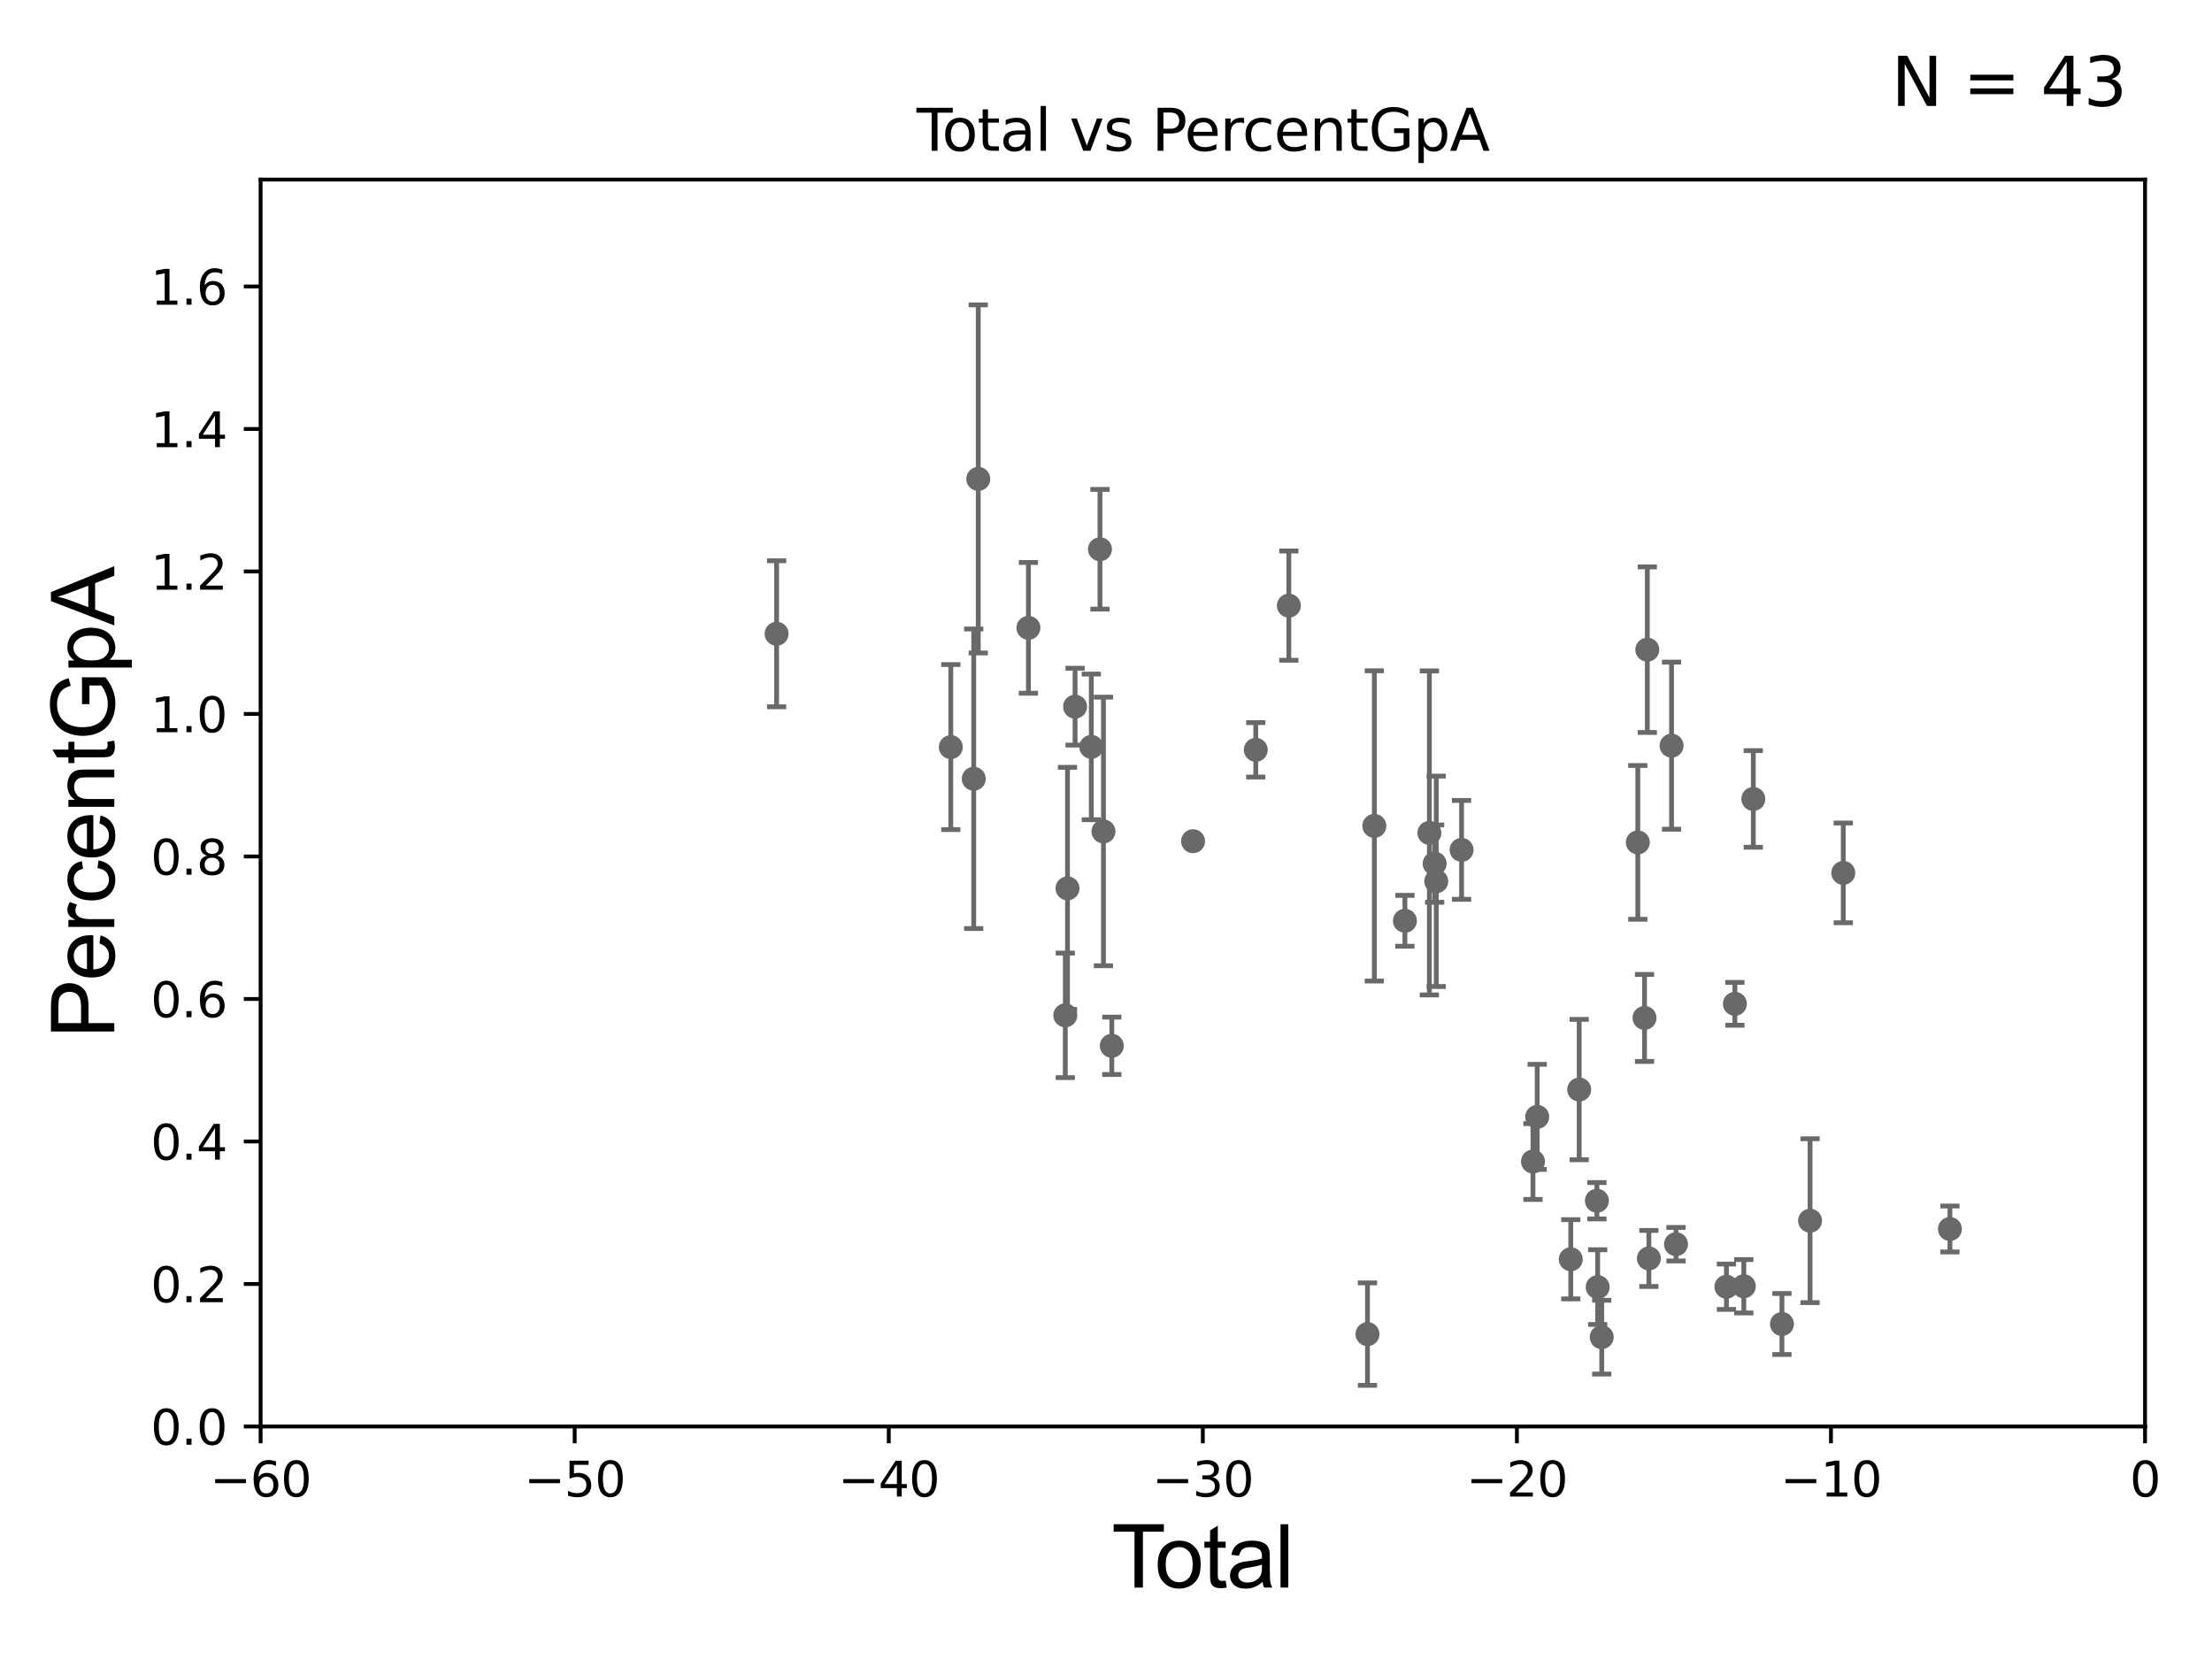 <?xml version="1.0" encoding="utf-8" standalone="no"?>
<!DOCTYPE svg PUBLIC "-//W3C//DTD SVG 1.1//EN"
  "http://www.w3.org/Graphics/SVG/1.1/DTD/svg11.dtd">
<svg xmlns:xlink="http://www.w3.org/1999/xlink" width="460.8pt" height="345.6pt" viewBox="0 0 460.8 345.6" xmlns="http://www.w3.org/2000/svg" version="1.1">
 <defs>
  <style type="text/css">*{stroke-linejoin: round; stroke-linecap: butt}</style>
 </defs>
 <g id="figure_1">
  <g id="patch_1">
   <path d="M 0 345.6 
L 460.8 345.6 
L 460.8 0 
L 0 0 
z
" style="fill: #ffffff"/>
  </g>
  <g id="axes_1">
   <g id="patch_2">
    <path d="M 54.29 297.16 
L 446.85 297.16 
L 446.85 37.411 
L 54.29 37.411 
z
" style="fill: #ffffff"/>
   </g>
   <g id="PathCollection_1">
    <defs>
     <path id="m109d912d72" d="M 0 1.118 
C 0.297 1.118 0.581 1 0.791 0.791 
C 1 0.581 1.118 0.297 1.118 0 
C 1.118 -0.297 1 -0.581 0.791 -0.791 
C 0.581 -1 0.297 -1.118 0 -1.118 
C -0.297 -1.118 -0.581 -1 -0.791 -0.791 
C -1 -0.581 -1.118 -0.297 -1.118 0 
C -1.118 0.297 -1 0.581 -0.791 0.791 
C -0.581 1 -0.297 1.118 0 1.118 
z
" style="stroke: #696969"/>
    </defs>
    <g clip-path="url(#pde881614f5)">
     <use xlink:href="#m109d912d72" x="161.782" y="132.023" style="fill: #696969; stroke: #696969"/>
     <use xlink:href="#m109d912d72" x="320.23" y="232.664" style="fill: #696969; stroke: #696969"/>
     <use xlink:href="#m109d912d72" x="327.221" y="262.321" style="fill: #696969; stroke: #696969"/>
     <use xlink:href="#m109d912d72" x="328.975" y="226.974" style="fill: #696969; stroke: #696969"/>
     <use xlink:href="#m109d912d72" x="332.664" y="250.135" style="fill: #696969; stroke: #696969"/>
     <use xlink:href="#m109d912d72" x="332.826" y="268.127" style="fill: #696969; stroke: #696969"/>
     <use xlink:href="#m109d912d72" x="333.67" y="278.551" style="fill: #696969; stroke: #696969"/>
     <use xlink:href="#m109d912d72" x="341.185" y="175.487" style="fill: #696969; stroke: #696969"/>
     <use xlink:href="#m109d912d72" x="342.585" y="212.051" style="fill: #696969; stroke: #696969"/>
     <use xlink:href="#m109d912d72" x="319.345" y="241.967" style="fill: #696969; stroke: #696969"/>
     <use xlink:href="#m109d912d72" x="343.166" y="135.341" style="fill: #696969; stroke: #696969"/>
     <use xlink:href="#m109d912d72" x="348.216" y="155.338" style="fill: #696969; stroke: #696969"/>
     <use xlink:href="#m109d912d72" x="349.144" y="259.187" style="fill: #696969; stroke: #696969"/>
     <use xlink:href="#m109d912d72" x="359.647" y="268.053" style="fill: #696969; stroke: #696969"/>
     <use xlink:href="#m109d912d72" x="361.409" y="209.115" style="fill: #696969; stroke: #696969"/>
     <use xlink:href="#m109d912d72" x="363.269" y="267.951" style="fill: #696969; stroke: #696969"/>
     <use xlink:href="#m109d912d72" x="365.247" y="166.435" style="fill: #696969; stroke: #696969"/>
     <use xlink:href="#m109d912d72" x="371.212" y="275.812" style="fill: #696969; stroke: #696969"/>
     <use xlink:href="#m109d912d72" x="377.068" y="254.293" style="fill: #696969; stroke: #696969"/>
     <use xlink:href="#m109d912d72" x="343.49" y="262.158" style="fill: #696969; stroke: #696969"/>
     <use xlink:href="#m109d912d72" x="383.988" y="181.837" style="fill: #696969; stroke: #696969"/>
     <use xlink:href="#m109d912d72" x="406.205" y="256.02" style="fill: #696969; stroke: #696969"/>
     <use xlink:href="#m109d912d72" x="299.197" y="183.593" style="fill: #696969; stroke: #696969"/>
     <use xlink:href="#m109d912d72" x="198.07" y="155.633" style="fill: #696969; stroke: #696969"/>
     <use xlink:href="#m109d912d72" x="202.847" y="162.23" style="fill: #696969; stroke: #696969"/>
     <use xlink:href="#m109d912d72" x="203.79" y="99.765" style="fill: #696969; stroke: #696969"/>
     <use xlink:href="#m109d912d72" x="214.237" y="130.79" style="fill: #696969; stroke: #696969"/>
     <use xlink:href="#m109d912d72" x="221.922" y="211.513" style="fill: #696969; stroke: #696969"/>
     <use xlink:href="#m109d912d72" x="222.379" y="185.062" style="fill: #696969; stroke: #696969"/>
     <use xlink:href="#m109d912d72" x="223.959" y="147.21" style="fill: #696969; stroke: #696969"/>
     <use xlink:href="#m109d912d72" x="227.34" y="155.588" style="fill: #696969; stroke: #696969"/>
     <use xlink:href="#m109d912d72" x="229.144" y="114.422" style="fill: #696969; stroke: #696969"/>
     <use xlink:href="#m109d912d72" x="304.472" y="177.045" style="fill: #696969; stroke: #696969"/>
     <use xlink:href="#m109d912d72" x="229.87" y="173.206" style="fill: #696969; stroke: #696969"/>
     <use xlink:href="#m109d912d72" x="248.537" y="175.238" style="fill: #696969; stroke: #696969"/>
     <use xlink:href="#m109d912d72" x="261.6" y="156.205" style="fill: #696969; stroke: #696969"/>
     <use xlink:href="#m109d912d72" x="268.489" y="126.165" style="fill: #696969; stroke: #696969"/>
     <use xlink:href="#m109d912d72" x="284.872" y="277.915" style="fill: #696969; stroke: #696969"/>
     <use xlink:href="#m109d912d72" x="286.299" y="172.053" style="fill: #696969; stroke: #696969"/>
     <use xlink:href="#m109d912d72" x="292.669" y="191.818" style="fill: #696969; stroke: #696969"/>
     <use xlink:href="#m109d912d72" x="297.766" y="173.512" style="fill: #696969; stroke: #696969"/>
     <use xlink:href="#m109d912d72" x="298.861" y="179.908" style="fill: #696969; stroke: #696969"/>
     <use xlink:href="#m109d912d72" x="231.61" y="217.86" style="fill: #696969; stroke: #696969"/>
    </g>
   </g>
   <g id="matplotlib.axis_1">
    <g id="xtick_1">
     <g id="line2d_1">
      <defs>
       <path id="m756e96de41" d="M 0 0 
L 0 3.5 
" style="stroke: #000000; stroke-width: 0.8"/>
      </defs>
      <g>
       <use xlink:href="#m756e96de41" x="54.29" y="297.16" style="stroke: #000000; stroke-width: 0.8"/>
      </g>
     </g>
     <g id="text_1">
      <!-- −60 -->
      <g transform="translate(43.738 311.758)scale(0.1 -0.1)">
       <defs>
        <path id="DejaVuSans-2212" d="M 678 2272 
L 4684 2272 
L 4684 1741 
L 678 1741 
L 678 2272 
z
" transform="scale(0.016)"/>
        <path id="DejaVuSans-36" d="M 2113 2584 
Q 1688 2584 1439 2293 
Q 1191 2003 1191 1497 
Q 1191 994 1439 701 
Q 1688 409 2113 409 
Q 2538 409 2786 701 
Q 3034 994 3034 1497 
Q 3034 2003 2786 2293 
Q 2538 2584 2113 2584 
z
M 3366 4563 
L 3366 3988 
Q 3128 4100 2886 4159 
Q 2644 4219 2406 4219 
Q 1781 4219 1451 3797 
Q 1122 3375 1075 2522 
Q 1259 2794 1537 2939 
Q 1816 3084 2150 3084 
Q 2853 3084 3261 2657 
Q 3669 2231 3669 1497 
Q 3669 778 3244 343 
Q 2819 -91 2113 -91 
Q 1303 -91 875 529 
Q 447 1150 447 2328 
Q 447 3434 972 4092 
Q 1497 4750 2381 4750 
Q 2619 4750 2861 4703 
Q 3103 4656 3366 4563 
z
" transform="scale(0.016)"/>
        <path id="DejaVuSans-30" d="M 2034 4250 
Q 1547 4250 1301 3770 
Q 1056 3291 1056 2328 
Q 1056 1369 1301 889 
Q 1547 409 2034 409 
Q 2525 409 2770 889 
Q 3016 1369 3016 2328 
Q 3016 3291 2770 3770 
Q 2525 4250 2034 4250 
z
M 2034 4750 
Q 2819 4750 3233 4129 
Q 3647 3509 3647 2328 
Q 3647 1150 3233 529 
Q 2819 -91 2034 -91 
Q 1250 -91 836 529 
Q 422 1150 422 2328 
Q 422 3509 836 4129 
Q 1250 4750 2034 4750 
z
" transform="scale(0.016)"/>
       </defs>
       <use xlink:href="#DejaVuSans-2212"/>
       <use xlink:href="#DejaVuSans-36" x="83.789"/>
       <use xlink:href="#DejaVuSans-30" x="147.412"/>
      </g>
     </g>
    </g>
    <g id="xtick_2">
     <g id="line2d_2">
      <g>
       <use xlink:href="#m756e96de41" x="119.717" y="297.16" style="stroke: #000000; stroke-width: 0.8"/>
      </g>
     </g>
     <g id="text_2">
      <!-- −50 -->
      <g transform="translate(109.164 311.758)scale(0.1 -0.1)">
       <defs>
        <path id="DejaVuSans-35" d="M 691 4666 
L 3169 4666 
L 3169 4134 
L 1269 4134 
L 1269 2991 
Q 1406 3038 1543 3061 
Q 1681 3084 1819 3084 
Q 2600 3084 3056 2656 
Q 3513 2228 3513 1497 
Q 3513 744 3044 326 
Q 2575 -91 1722 -91 
Q 1428 -91 1123 -41 
Q 819 9 494 109 
L 494 744 
Q 775 591 1075 516 
Q 1375 441 1709 441 
Q 2250 441 2565 725 
Q 2881 1009 2881 1497 
Q 2881 1984 2565 2268 
Q 2250 2553 1709 2553 
Q 1456 2553 1204 2497 
Q 953 2441 691 2322 
L 691 4666 
z
" transform="scale(0.016)"/>
       </defs>
       <use xlink:href="#DejaVuSans-2212"/>
       <use xlink:href="#DejaVuSans-35" x="83.789"/>
       <use xlink:href="#DejaVuSans-30" x="147.412"/>
      </g>
     </g>
    </g>
    <g id="xtick_3">
     <g id="line2d_3">
      <g>
       <use xlink:href="#m756e96de41" x="185.143" y="297.16" style="stroke: #000000; stroke-width: 0.8"/>
      </g>
     </g>
     <g id="text_3">
      <!-- −40 -->
      <g transform="translate(174.591 311.758)scale(0.1 -0.1)">
       <defs>
        <path id="DejaVuSans-34" d="M 2419 4116 
L 825 1625 
L 2419 1625 
L 2419 4116 
z
M 2253 4666 
L 3047 4666 
L 3047 1625 
L 3713 1625 
L 3713 1100 
L 3047 1100 
L 3047 0 
L 2419 0 
L 2419 1100 
L 313 1100 
L 313 1709 
L 2253 4666 
z
" transform="scale(0.016)"/>
       </defs>
       <use xlink:href="#DejaVuSans-2212"/>
       <use xlink:href="#DejaVuSans-34" x="83.789"/>
       <use xlink:href="#DejaVuSans-30" x="147.412"/>
      </g>
     </g>
    </g>
    <g id="xtick_4">
     <g id="line2d_4">
      <g>
       <use xlink:href="#m756e96de41" x="250.57" y="297.16" style="stroke: #000000; stroke-width: 0.8"/>
      </g>
     </g>
     <g id="text_4">
      <!-- −30 -->
      <g transform="translate(240.018 311.758)scale(0.1 -0.1)">
       <defs>
        <path id="DejaVuSans-33" d="M 2597 2516 
Q 3050 2419 3304 2112 
Q 3559 1806 3559 1356 
Q 3559 666 3084 287 
Q 2609 -91 1734 -91 
Q 1441 -91 1130 -33 
Q 819 25 488 141 
L 488 750 
Q 750 597 1062 519 
Q 1375 441 1716 441 
Q 2309 441 2620 675 
Q 2931 909 2931 1356 
Q 2931 1769 2642 2001 
Q 2353 2234 1838 2234 
L 1294 2234 
L 1294 2753 
L 1863 2753 
Q 2328 2753 2575 2939 
Q 2822 3125 2822 3475 
Q 2822 3834 2567 4026 
Q 2313 4219 1838 4219 
Q 1578 4219 1281 4162 
Q 984 4106 628 3988 
L 628 4550 
Q 988 4650 1302 4700 
Q 1616 4750 1894 4750 
Q 2613 4750 3031 4423 
Q 3450 4097 3450 3541 
Q 3450 3153 3228 2886 
Q 3006 2619 2597 2516 
z
" transform="scale(0.016)"/>
       </defs>
       <use xlink:href="#DejaVuSans-2212"/>
       <use xlink:href="#DejaVuSans-33" x="83.789"/>
       <use xlink:href="#DejaVuSans-30" x="147.412"/>
      </g>
     </g>
    </g>
    <g id="xtick_5">
     <g id="line2d_5">
      <g>
       <use xlink:href="#m756e96de41" x="315.997" y="297.16" style="stroke: #000000; stroke-width: 0.8"/>
      </g>
     </g>
     <g id="text_5">
      <!-- −20 -->
      <g transform="translate(305.444 311.758)scale(0.1 -0.1)">
       <defs>
        <path id="DejaVuSans-32" d="M 1228 531 
L 3431 531 
L 3431 0 
L 469 0 
L 469 531 
Q 828 903 1448 1529 
Q 2069 2156 2228 2338 
Q 2531 2678 2651 2914 
Q 2772 3150 2772 3378 
Q 2772 3750 2511 3984 
Q 2250 4219 1831 4219 
Q 1534 4219 1204 4116 
Q 875 4013 500 3803 
L 500 4441 
Q 881 4594 1212 4672 
Q 1544 4750 1819 4750 
Q 2544 4750 2975 4387 
Q 3406 4025 3406 3419 
Q 3406 3131 3298 2873 
Q 3191 2616 2906 2266 
Q 2828 2175 2409 1742 
Q 1991 1309 1228 531 
z
" transform="scale(0.016)"/>
       </defs>
       <use xlink:href="#DejaVuSans-2212"/>
       <use xlink:href="#DejaVuSans-32" x="83.789"/>
       <use xlink:href="#DejaVuSans-30" x="147.412"/>
      </g>
     </g>
    </g>
    <g id="xtick_6">
     <g id="line2d_6">
      <g>
       <use xlink:href="#m756e96de41" x="381.423" y="297.16" style="stroke: #000000; stroke-width: 0.8"/>
      </g>
     </g>
     <g id="text_6">
      <!-- −10 -->
      <g transform="translate(370.871 311.758)scale(0.1 -0.1)">
       <defs>
        <path id="DejaVuSans-31" d="M 794 531 
L 1825 531 
L 1825 4091 
L 703 3866 
L 703 4441 
L 1819 4666 
L 2450 4666 
L 2450 531 
L 3481 531 
L 3481 0 
L 794 0 
L 794 531 
z
" transform="scale(0.016)"/>
       </defs>
       <use xlink:href="#DejaVuSans-2212"/>
       <use xlink:href="#DejaVuSans-31" x="83.789"/>
       <use xlink:href="#DejaVuSans-30" x="147.412"/>
      </g>
     </g>
    </g>
    <g id="xtick_7">
     <g id="line2d_7">
      <g>
       <use xlink:href="#m756e96de41" x="446.85" y="297.16" style="stroke: #000000; stroke-width: 0.8"/>
      </g>
     </g>
     <g id="text_7">
      <!-- 0 -->
      <g transform="translate(443.669 311.758)scale(0.1 -0.1)">
       <use xlink:href="#DejaVuSans-30"/>
      </g>
     </g>
    </g>
    <g id="text_8">
     <!-- Total -->
     <g transform="translate(231.565 330.722)scale(0.18 -0.18)">
      <defs>
       <path id="ArialMT-54" d="M 1659 0 
L 1659 4041 
L 150 4041 
L 150 4581 
L 3781 4581 
L 3781 4041 
L 2266 4041 
L 2266 0 
L 1659 0 
z
" transform="scale(0.016)"/>
       <path id="ArialMT-6f" d="M 213 1659 
Q 213 2581 725 3025 
Q 1153 3394 1769 3394 
Q 2453 3394 2887 2945 
Q 3322 2497 3322 1706 
Q 3322 1066 3130 698 
Q 2938 331 2570 128 
Q 2203 -75 1769 -75 
Q 1072 -75 642 372 
Q 213 819 213 1659 
z
M 791 1659 
Q 791 1022 1069 705 
Q 1347 388 1769 388 
Q 2188 388 2466 706 
Q 2744 1025 2744 1678 
Q 2744 2294 2464 2611 
Q 2184 2928 1769 2928 
Q 1347 2928 1069 2612 
Q 791 2297 791 1659 
z
" transform="scale(0.016)"/>
       <path id="ArialMT-74" d="M 1650 503 
L 1731 6 
Q 1494 -44 1306 -44 
Q 1000 -44 831 53 
Q 663 150 594 308 
Q 525 466 525 972 
L 525 2881 
L 113 2881 
L 113 3319 
L 525 3319 
L 525 4141 
L 1084 4478 
L 1084 3319 
L 1650 3319 
L 1650 2881 
L 1084 2881 
L 1084 941 
Q 1084 700 1114 631 
Q 1144 563 1211 522 
Q 1278 481 1403 481 
Q 1497 481 1650 503 
z
" transform="scale(0.016)"/>
       <path id="ArialMT-61" d="M 2588 409 
Q 2275 144 1986 34 
Q 1697 -75 1366 -75 
Q 819 -75 525 192 
Q 231 459 231 875 
Q 231 1119 342 1320 
Q 453 1522 633 1644 
Q 813 1766 1038 1828 
Q 1203 1872 1538 1913 
Q 2219 1994 2541 2106 
Q 2544 2222 2544 2253 
Q 2544 2597 2384 2738 
Q 2169 2928 1744 2928 
Q 1347 2928 1158 2789 
Q 969 2650 878 2297 
L 328 2372 
Q 403 2725 575 2942 
Q 747 3159 1072 3276 
Q 1397 3394 1825 3394 
Q 2250 3394 2515 3294 
Q 2781 3194 2906 3042 
Q 3031 2891 3081 2659 
Q 3109 2516 3109 2141 
L 3109 1391 
Q 3109 606 3145 398 
Q 3181 191 3288 0 
L 2700 0 
Q 2613 175 2588 409 
z
M 2541 1666 
Q 2234 1541 1622 1453 
Q 1275 1403 1131 1340 
Q 988 1278 909 1158 
Q 831 1038 831 891 
Q 831 666 1001 516 
Q 1172 366 1500 366 
Q 1825 366 2078 508 
Q 2331 650 2450 897 
Q 2541 1088 2541 1459 
L 2541 1666 
z
" transform="scale(0.016)"/>
       <path id="ArialMT-6c" d="M 409 0 
L 409 4581 
L 972 4581 
L 972 0 
L 409 0 
z
" transform="scale(0.016)"/>
      </defs>
      <use xlink:href="#ArialMT-54"/>
      <use xlink:href="#ArialMT-6f" x="49.959"/>
      <use xlink:href="#ArialMT-74" x="105.574"/>
      <use xlink:href="#ArialMT-61" x="133.357"/>
      <use xlink:href="#ArialMT-6c" x="188.973"/>
     </g>
    </g>
   </g>
   <g id="matplotlib.axis_2">
    <g id="ytick_1">
     <g id="line2d_8">
      <defs>
       <path id="m84af05bfc5" d="M 0 0 
L -3.5 0 
" style="stroke: #000000; stroke-width: 0.8"/>
      </defs>
      <g>
       <use xlink:href="#m84af05bfc5" x="54.29" y="297.16" style="stroke: #000000; stroke-width: 0.8"/>
      </g>
     </g>
     <g id="text_9">
      <!-- 0.0 -->
      <g transform="translate(31.387 300.959)scale(0.1 -0.1)">
       <defs>
        <path id="DejaVuSans-2e" d="M 684 794 
L 1344 794 
L 1344 0 
L 684 0 
L 684 794 
z
" transform="scale(0.016)"/>
       </defs>
       <use xlink:href="#DejaVuSans-30"/>
       <use xlink:href="#DejaVuSans-2e" x="63.623"/>
       <use xlink:href="#DejaVuSans-30" x="95.41"/>
      </g>
     </g>
    </g>
    <g id="ytick_2">
     <g id="line2d_9">
      <g>
       <use xlink:href="#m84af05bfc5" x="54.29" y="267.474" style="stroke: #000000; stroke-width: 0.8"/>
      </g>
     </g>
     <g id="text_10">
      <!-- 0.2 -->
      <g transform="translate(31.387 271.274)scale(0.1 -0.1)">
       <use xlink:href="#DejaVuSans-30"/>
       <use xlink:href="#DejaVuSans-2e" x="63.623"/>
       <use xlink:href="#DejaVuSans-32" x="95.41"/>
      </g>
     </g>
    </g>
    <g id="ytick_3">
     <g id="line2d_10">
      <g>
       <use xlink:href="#m84af05bfc5" x="54.29" y="237.789" style="stroke: #000000; stroke-width: 0.8"/>
      </g>
     </g>
     <g id="text_11">
      <!-- 0.4 -->
      <g transform="translate(31.387 241.588)scale(0.1 -0.1)">
       <use xlink:href="#DejaVuSans-30"/>
       <use xlink:href="#DejaVuSans-2e" x="63.623"/>
       <use xlink:href="#DejaVuSans-34" x="95.41"/>
      </g>
     </g>
    </g>
    <g id="ytick_4">
     <g id="line2d_11">
      <g>
       <use xlink:href="#m84af05bfc5" x="54.29" y="208.103" style="stroke: #000000; stroke-width: 0.8"/>
      </g>
     </g>
     <g id="text_12">
      <!-- 0.6 -->
      <g transform="translate(31.387 211.902)scale(0.1 -0.1)">
       <use xlink:href="#DejaVuSans-30"/>
       <use xlink:href="#DejaVuSans-2e" x="63.623"/>
       <use xlink:href="#DejaVuSans-36" x="95.41"/>
      </g>
     </g>
    </g>
    <g id="ytick_5">
     <g id="line2d_12">
      <g>
       <use xlink:href="#m84af05bfc5" x="54.29" y="178.418" style="stroke: #000000; stroke-width: 0.8"/>
      </g>
     </g>
     <g id="text_13">
      <!-- 0.8 -->
      <g transform="translate(31.387 182.217)scale(0.1 -0.1)">
       <defs>
        <path id="DejaVuSans-38" d="M 2034 2216 
Q 1584 2216 1326 1975 
Q 1069 1734 1069 1313 
Q 1069 891 1326 650 
Q 1584 409 2034 409 
Q 2484 409 2743 651 
Q 3003 894 3003 1313 
Q 3003 1734 2745 1975 
Q 2488 2216 2034 2216 
z
M 1403 2484 
Q 997 2584 770 2862 
Q 544 3141 544 3541 
Q 544 4100 942 4425 
Q 1341 4750 2034 4750 
Q 2731 4750 3128 4425 
Q 3525 4100 3525 3541 
Q 3525 3141 3298 2862 
Q 3072 2584 2669 2484 
Q 3125 2378 3379 2068 
Q 3634 1759 3634 1313 
Q 3634 634 3220 271 
Q 2806 -91 2034 -91 
Q 1263 -91 848 271 
Q 434 634 434 1313 
Q 434 1759 690 2068 
Q 947 2378 1403 2484 
z
M 1172 3481 
Q 1172 3119 1398 2916 
Q 1625 2713 2034 2713 
Q 2441 2713 2670 2916 
Q 2900 3119 2900 3481 
Q 2900 3844 2670 4047 
Q 2441 4250 2034 4250 
Q 1625 4250 1398 4047 
Q 1172 3844 1172 3481 
z
" transform="scale(0.016)"/>
       </defs>
       <use xlink:href="#DejaVuSans-30"/>
       <use xlink:href="#DejaVuSans-2e" x="63.623"/>
       <use xlink:href="#DejaVuSans-38" x="95.41"/>
      </g>
     </g>
    </g>
    <g id="ytick_6">
     <g id="line2d_13">
      <g>
       <use xlink:href="#m84af05bfc5" x="54.29" y="148.732" style="stroke: #000000; stroke-width: 0.8"/>
      </g>
     </g>
     <g id="text_14">
      <!-- 1.0 -->
      <g transform="translate(31.387 152.531)scale(0.1 -0.1)">
       <use xlink:href="#DejaVuSans-31"/>
       <use xlink:href="#DejaVuSans-2e" x="63.623"/>
       <use xlink:href="#DejaVuSans-30" x="95.41"/>
      </g>
     </g>
    </g>
    <g id="ytick_7">
     <g id="line2d_14">
      <g>
       <use xlink:href="#m84af05bfc5" x="54.29" y="119.047" style="stroke: #000000; stroke-width: 0.8"/>
      </g>
     </g>
     <g id="text_15">
      <!-- 1.2 -->
      <g transform="translate(31.387 122.846)scale(0.1 -0.1)">
       <use xlink:href="#DejaVuSans-31"/>
       <use xlink:href="#DejaVuSans-2e" x="63.623"/>
       <use xlink:href="#DejaVuSans-32" x="95.41"/>
      </g>
     </g>
    </g>
    <g id="ytick_8">
     <g id="line2d_15">
      <g>
       <use xlink:href="#m84af05bfc5" x="54.29" y="89.361" style="stroke: #000000; stroke-width: 0.8"/>
      </g>
     </g>
     <g id="text_16">
      <!-- 1.4 -->
      <g transform="translate(31.387 93.16)scale(0.1 -0.1)">
       <use xlink:href="#DejaVuSans-31"/>
       <use xlink:href="#DejaVuSans-2e" x="63.623"/>
       <use xlink:href="#DejaVuSans-34" x="95.41"/>
      </g>
     </g>
    </g>
    <g id="ytick_9">
     <g id="line2d_16">
      <g>
       <use xlink:href="#m84af05bfc5" x="54.29" y="59.675" style="stroke: #000000; stroke-width: 0.8"/>
      </g>
     </g>
     <g id="text_17">
      <!-- 1.6 -->
      <g transform="translate(31.387 63.475)scale(0.1 -0.1)">
       <use xlink:href="#DejaVuSans-31"/>
       <use xlink:href="#DejaVuSans-2e" x="63.623"/>
       <use xlink:href="#DejaVuSans-36" x="95.41"/>
      </g>
     </g>
    </g>
    <g id="text_18">
     <!-- PercentGpA -->
     <g transform="translate(23.809 216.309)rotate(-90)scale(0.18 -0.18)">
      <defs>
       <path id="ArialMT-50" d="M 494 0 
L 494 4581 
L 2222 4581 
Q 2678 4581 2919 4538 
Q 3256 4481 3484 4323 
Q 3713 4166 3852 3881 
Q 3991 3597 3991 3256 
Q 3991 2672 3619 2267 
Q 3247 1863 2275 1863 
L 1100 1863 
L 1100 0 
L 494 0 
z
M 1100 2403 
L 2284 2403 
Q 2872 2403 3119 2622 
Q 3366 2841 3366 3238 
Q 3366 3525 3220 3729 
Q 3075 3934 2838 4000 
Q 2684 4041 2272 4041 
L 1100 4041 
L 1100 2403 
z
" transform="scale(0.016)"/>
       <path id="ArialMT-65" d="M 2694 1069 
L 3275 997 
Q 3138 488 2766 206 
Q 2394 -75 1816 -75 
Q 1088 -75 661 373 
Q 234 822 234 1631 
Q 234 2469 665 2931 
Q 1097 3394 1784 3394 
Q 2450 3394 2872 2941 
Q 3294 2488 3294 1666 
Q 3294 1616 3291 1516 
L 816 1516 
Q 847 969 1125 678 
Q 1403 388 1819 388 
Q 2128 388 2347 550 
Q 2566 713 2694 1069 
z
M 847 1978 
L 2700 1978 
Q 2663 2397 2488 2606 
Q 2219 2931 1791 2931 
Q 1403 2931 1139 2672 
Q 875 2413 847 1978 
z
" transform="scale(0.016)"/>
       <path id="ArialMT-72" d="M 416 0 
L 416 3319 
L 922 3319 
L 922 2816 
Q 1116 3169 1280 3281 
Q 1444 3394 1641 3394 
Q 1925 3394 2219 3213 
L 2025 2691 
Q 1819 2813 1613 2813 
Q 1428 2813 1281 2702 
Q 1134 2591 1072 2394 
Q 978 2094 978 1738 
L 978 0 
L 416 0 
z
" transform="scale(0.016)"/>
       <path id="ArialMT-63" d="M 2588 1216 
L 3141 1144 
Q 3050 572 2676 248 
Q 2303 -75 1759 -75 
Q 1078 -75 664 370 
Q 250 816 250 1647 
Q 250 2184 428 2587 
Q 606 2991 970 3192 
Q 1334 3394 1763 3394 
Q 2303 3394 2647 3120 
Q 2991 2847 3088 2344 
L 2541 2259 
Q 2463 2594 2264 2762 
Q 2066 2931 1784 2931 
Q 1359 2931 1093 2626 
Q 828 2322 828 1663 
Q 828 994 1084 691 
Q 1341 388 1753 388 
Q 2084 388 2306 591 
Q 2528 794 2588 1216 
z
" transform="scale(0.016)"/>
       <path id="ArialMT-6e" d="M 422 0 
L 422 3319 
L 928 3319 
L 928 2847 
Q 1294 3394 1984 3394 
Q 2284 3394 2536 3286 
Q 2788 3178 2913 3003 
Q 3038 2828 3088 2588 
Q 3119 2431 3119 2041 
L 3119 0 
L 2556 0 
L 2556 2019 
Q 2556 2363 2490 2533 
Q 2425 2703 2258 2804 
Q 2091 2906 1866 2906 
Q 1506 2906 1245 2678 
Q 984 2450 984 1813 
L 984 0 
L 422 0 
z
" transform="scale(0.016)"/>
       <path id="ArialMT-47" d="M 2638 1797 
L 2638 2334 
L 4578 2338 
L 4578 638 
Q 4131 281 3656 101 
Q 3181 -78 2681 -78 
Q 2006 -78 1454 211 
Q 903 500 622 1047 
Q 341 1594 341 2269 
Q 341 2938 620 3517 
Q 900 4097 1425 4378 
Q 1950 4659 2634 4659 
Q 3131 4659 3532 4498 
Q 3934 4338 4162 4050 
Q 4391 3763 4509 3300 
L 3963 3150 
Q 3859 3500 3706 3700 
Q 3553 3900 3268 4020 
Q 2984 4141 2638 4141 
Q 2222 4141 1919 4014 
Q 1616 3888 1430 3681 
Q 1244 3475 1141 3228 
Q 966 2803 966 2306 
Q 966 1694 1177 1281 
Q 1388 869 1791 669 
Q 2194 469 2647 469 
Q 3041 469 3416 620 
Q 3791 772 3984 944 
L 3984 1797 
L 2638 1797 
z
" transform="scale(0.016)"/>
       <path id="ArialMT-70" d="M 422 -1272 
L 422 3319 
L 934 3319 
L 934 2888 
Q 1116 3141 1344 3267 
Q 1572 3394 1897 3394 
Q 2322 3394 2647 3175 
Q 2972 2956 3137 2557 
Q 3303 2159 3303 1684 
Q 3303 1175 3120 767 
Q 2938 359 2589 142 
Q 2241 -75 1856 -75 
Q 1575 -75 1351 44 
Q 1128 163 984 344 
L 984 -1272 
L 422 -1272 
z
M 931 1641 
Q 931 1000 1190 694 
Q 1450 388 1819 388 
Q 2194 388 2461 705 
Q 2728 1022 2728 1688 
Q 2728 2322 2467 2637 
Q 2206 2953 1844 2953 
Q 1484 2953 1207 2617 
Q 931 2281 931 1641 
z
" transform="scale(0.016)"/>
       <path id="ArialMT-41" d="M -9 0 
L 1750 4581 
L 2403 4581 
L 4278 0 
L 3588 0 
L 3053 1388 
L 1138 1388 
L 634 0 
L -9 0 
z
M 1313 1881 
L 2866 1881 
L 2388 3150 
Q 2169 3728 2063 4100 
Q 1975 3659 1816 3225 
L 1313 1881 
z
" transform="scale(0.016)"/>
      </defs>
      <use xlink:href="#ArialMT-50"/>
      <use xlink:href="#ArialMT-65" x="66.699"/>
      <use xlink:href="#ArialMT-72" x="122.314"/>
      <use xlink:href="#ArialMT-63" x="155.615"/>
      <use xlink:href="#ArialMT-65" x="205.615"/>
      <use xlink:href="#ArialMT-6e" x="261.23"/>
      <use xlink:href="#ArialMT-74" x="316.846"/>
      <use xlink:href="#ArialMT-47" x="344.629"/>
      <use xlink:href="#ArialMT-70" x="422.412"/>
      <use xlink:href="#ArialMT-41" x="478.027"/>
     </g>
    </g>
   </g>
   <g id="LineCollection_1">
    <path d="M 161.782 147.234 
L 161.782 116.812 
" clip-path="url(#pde881614f5)" style="fill: none; stroke: #696969"/>
    <path d="M 320.23 243.612 
L 320.23 221.716 
" clip-path="url(#pde881614f5)" style="fill: none; stroke: #696969"/>
    <path d="M 327.221 270.572 
L 327.221 254.069 
" clip-path="url(#pde881614f5)" style="fill: none; stroke: #696969"/>
    <path d="M 328.975 241.598 
L 328.975 212.351 
" clip-path="url(#pde881614f5)" style="fill: none; stroke: #696969"/>
    <path d="M 332.664 253.922 
L 332.664 246.348 
" clip-path="url(#pde881614f5)" style="fill: none; stroke: #696969"/>
    <path d="M 332.826 275.908 
L 332.826 260.346 
" clip-path="url(#pde881614f5)" style="fill: none; stroke: #696969"/>
    <path d="M 333.67 286.235 
L 333.67 270.867 
" clip-path="url(#pde881614f5)" style="fill: none; stroke: #696969"/>
    <path d="M 341.185 191.506 
L 341.185 159.469 
" clip-path="url(#pde881614f5)" style="fill: none; stroke: #696969"/>
    <path d="M 342.585 221.113 
L 342.585 202.988 
" clip-path="url(#pde881614f5)" style="fill: none; stroke: #696969"/>
    <path d="M 319.345 249.864 
L 319.345 234.07 
" clip-path="url(#pde881614f5)" style="fill: none; stroke: #696969"/>
    <path d="M 343.166 152.589 
L 343.166 118.093 
" clip-path="url(#pde881614f5)" style="fill: none; stroke: #696969"/>
    <path d="M 348.216 172.743 
L 348.216 137.932 
" clip-path="url(#pde881614f5)" style="fill: none; stroke: #696969"/>
    <path d="M 349.144 262.68 
L 349.144 255.694 
" clip-path="url(#pde881614f5)" style="fill: none; stroke: #696969"/>
    <path d="M 359.647 272.778 
L 359.647 263.328 
" clip-path="url(#pde881614f5)" style="fill: none; stroke: #696969"/>
    <path d="M 361.409 213.579 
L 361.409 204.65 
" clip-path="url(#pde881614f5)" style="fill: none; stroke: #696969"/>
    <path d="M 363.269 273.513 
L 363.269 262.389 
" clip-path="url(#pde881614f5)" style="fill: none; stroke: #696969"/>
    <path d="M 365.247 176.498 
L 365.247 156.372 
" clip-path="url(#pde881614f5)" style="fill: none; stroke: #696969"/>
    <path d="M 371.212 282.163 
L 371.212 269.461 
" clip-path="url(#pde881614f5)" style="fill: none; stroke: #696969"/>
    <path d="M 377.068 271.362 
L 377.068 237.224 
" clip-path="url(#pde881614f5)" style="fill: none; stroke: #696969"/>
    <path d="M 343.49 267.999 
L 343.49 256.318 
" clip-path="url(#pde881614f5)" style="fill: none; stroke: #696969"/>
    <path d="M 383.988 192.225 
L 383.988 171.449 
" clip-path="url(#pde881614f5)" style="fill: none; stroke: #696969"/>
    <path d="M 406.205 260.805 
L 406.205 251.235 
" clip-path="url(#pde881614f5)" style="fill: none; stroke: #696969"/>
    <path d="M 299.197 205.505 
L 299.197 161.681 
" clip-path="url(#pde881614f5)" style="fill: none; stroke: #696969"/>
    <path d="M 198.07 172.826 
L 198.07 138.441 
" clip-path="url(#pde881614f5)" style="fill: none; stroke: #696969"/>
    <path d="M 202.847 193.428 
L 202.847 131.032 
" clip-path="url(#pde881614f5)" style="fill: none; stroke: #696969"/>
    <path d="M 203.79 136.021 
L 203.79 63.509 
" clip-path="url(#pde881614f5)" style="fill: none; stroke: #696969"/>
    <path d="M 214.237 144.41 
L 214.237 117.171 
" clip-path="url(#pde881614f5)" style="fill: none; stroke: #696969"/>
    <path d="M 221.922 224.482 
L 221.922 198.543 
" clip-path="url(#pde881614f5)" style="fill: none; stroke: #696969"/>
    <path d="M 222.379 210.272 
L 222.379 159.852 
" clip-path="url(#pde881614f5)" style="fill: none; stroke: #696969"/>
    <path d="M 223.959 155.216 
L 223.959 139.204 
" clip-path="url(#pde881614f5)" style="fill: none; stroke: #696969"/>
    <path d="M 227.34 170.757 
L 227.34 140.42 
" clip-path="url(#pde881614f5)" style="fill: none; stroke: #696969"/>
    <path d="M 229.144 126.892 
L 229.144 101.952 
" clip-path="url(#pde881614f5)" style="fill: none; stroke: #696969"/>
    <path d="M 304.472 187.341 
L 304.472 166.748 
" clip-path="url(#pde881614f5)" style="fill: none; stroke: #696969"/>
    <path d="M 229.87 201.189 
L 229.87 145.223 
" clip-path="url(#pde881614f5)" style="fill: none; stroke: #696969"/>
    <path d="M 248.537 175.754 
L 248.537 174.721 
" clip-path="url(#pde881614f5)" style="fill: none; stroke: #696969"/>
    <path d="M 261.6 161.88 
L 261.6 150.531 
" clip-path="url(#pde881614f5)" style="fill: none; stroke: #696969"/>
    <path d="M 268.489 137.548 
L 268.489 114.781 
" clip-path="url(#pde881614f5)" style="fill: none; stroke: #696969"/>
    <path d="M 284.872 288.587 
L 284.872 267.243 
" clip-path="url(#pde881614f5)" style="fill: none; stroke: #696969"/>
    <path d="M 286.299 204.366 
L 286.299 139.74 
" clip-path="url(#pde881614f5)" style="fill: none; stroke: #696969"/>
    <path d="M 292.669 197.115 
L 292.669 186.521 
" clip-path="url(#pde881614f5)" style="fill: none; stroke: #696969"/>
    <path d="M 297.766 207.261 
L 297.766 139.763 
" clip-path="url(#pde881614f5)" style="fill: none; stroke: #696969"/>
    <path d="M 298.861 187.967 
L 298.861 171.85 
" clip-path="url(#pde881614f5)" style="fill: none; stroke: #696969"/>
    <path d="M 231.61 223.832 
L 231.61 211.887 
" clip-path="url(#pde881614f5)" style="fill: none; stroke: #696969"/>
   </g>
   <g id="line2d_17">
    <defs>
     <path id="mbd842d3b81" d="M 2 0 
L -2 -0 
" style="stroke: #696969"/>
    </defs>
    <g clip-path="url(#pde881614f5)">
     <use xlink:href="#mbd842d3b81" x="161.782" y="147.234" style="fill: #696969; stroke: #696969"/>
     <use xlink:href="#mbd842d3b81" x="320.23" y="243.612" style="fill: #696969; stroke: #696969"/>
     <use xlink:href="#mbd842d3b81" x="327.221" y="270.572" style="fill: #696969; stroke: #696969"/>
     <use xlink:href="#mbd842d3b81" x="328.975" y="241.598" style="fill: #696969; stroke: #696969"/>
     <use xlink:href="#mbd842d3b81" x="332.664" y="253.922" style="fill: #696969; stroke: #696969"/>
     <use xlink:href="#mbd842d3b81" x="332.826" y="275.908" style="fill: #696969; stroke: #696969"/>
     <use xlink:href="#mbd842d3b81" x="333.67" y="286.235" style="fill: #696969; stroke: #696969"/>
     <use xlink:href="#mbd842d3b81" x="341.185" y="191.506" style="fill: #696969; stroke: #696969"/>
     <use xlink:href="#mbd842d3b81" x="342.585" y="221.113" style="fill: #696969; stroke: #696969"/>
     <use xlink:href="#mbd842d3b81" x="319.345" y="249.864" style="fill: #696969; stroke: #696969"/>
     <use xlink:href="#mbd842d3b81" x="343.166" y="152.589" style="fill: #696969; stroke: #696969"/>
     <use xlink:href="#mbd842d3b81" x="348.216" y="172.743" style="fill: #696969; stroke: #696969"/>
     <use xlink:href="#mbd842d3b81" x="349.144" y="262.68" style="fill: #696969; stroke: #696969"/>
     <use xlink:href="#mbd842d3b81" x="359.647" y="272.778" style="fill: #696969; stroke: #696969"/>
     <use xlink:href="#mbd842d3b81" x="361.409" y="213.579" style="fill: #696969; stroke: #696969"/>
     <use xlink:href="#mbd842d3b81" x="363.269" y="273.513" style="fill: #696969; stroke: #696969"/>
     <use xlink:href="#mbd842d3b81" x="365.247" y="176.498" style="fill: #696969; stroke: #696969"/>
     <use xlink:href="#mbd842d3b81" x="371.212" y="282.163" style="fill: #696969; stroke: #696969"/>
     <use xlink:href="#mbd842d3b81" x="377.068" y="271.362" style="fill: #696969; stroke: #696969"/>
     <use xlink:href="#mbd842d3b81" x="343.49" y="267.999" style="fill: #696969; stroke: #696969"/>
     <use xlink:href="#mbd842d3b81" x="383.988" y="192.225" style="fill: #696969; stroke: #696969"/>
     <use xlink:href="#mbd842d3b81" x="406.205" y="260.805" style="fill: #696969; stroke: #696969"/>
     <use xlink:href="#mbd842d3b81" x="299.197" y="205.505" style="fill: #696969; stroke: #696969"/>
     <use xlink:href="#mbd842d3b81" x="198.07" y="172.826" style="fill: #696969; stroke: #696969"/>
     <use xlink:href="#mbd842d3b81" x="202.847" y="193.428" style="fill: #696969; stroke: #696969"/>
     <use xlink:href="#mbd842d3b81" x="203.79" y="136.021" style="fill: #696969; stroke: #696969"/>
     <use xlink:href="#mbd842d3b81" x="214.237" y="144.41" style="fill: #696969; stroke: #696969"/>
     <use xlink:href="#mbd842d3b81" x="221.922" y="224.482" style="fill: #696969; stroke: #696969"/>
     <use xlink:href="#mbd842d3b81" x="222.379" y="210.272" style="fill: #696969; stroke: #696969"/>
     <use xlink:href="#mbd842d3b81" x="223.959" y="155.216" style="fill: #696969; stroke: #696969"/>
     <use xlink:href="#mbd842d3b81" x="227.34" y="170.757" style="fill: #696969; stroke: #696969"/>
     <use xlink:href="#mbd842d3b81" x="229.144" y="126.892" style="fill: #696969; stroke: #696969"/>
     <use xlink:href="#mbd842d3b81" x="304.472" y="187.341" style="fill: #696969; stroke: #696969"/>
     <use xlink:href="#mbd842d3b81" x="229.87" y="201.189" style="fill: #696969; stroke: #696969"/>
     <use xlink:href="#mbd842d3b81" x="248.537" y="175.754" style="fill: #696969; stroke: #696969"/>
     <use xlink:href="#mbd842d3b81" x="261.6" y="161.88" style="fill: #696969; stroke: #696969"/>
     <use xlink:href="#mbd842d3b81" x="268.489" y="137.548" style="fill: #696969; stroke: #696969"/>
     <use xlink:href="#mbd842d3b81" x="284.872" y="288.587" style="fill: #696969; stroke: #696969"/>
     <use xlink:href="#mbd842d3b81" x="286.299" y="204.366" style="fill: #696969; stroke: #696969"/>
     <use xlink:href="#mbd842d3b81" x="292.669" y="197.115" style="fill: #696969; stroke: #696969"/>
     <use xlink:href="#mbd842d3b81" x="297.766" y="207.261" style="fill: #696969; stroke: #696969"/>
     <use xlink:href="#mbd842d3b81" x="298.861" y="187.967" style="fill: #696969; stroke: #696969"/>
     <use xlink:href="#mbd842d3b81" x="231.61" y="223.832" style="fill: #696969; stroke: #696969"/>
    </g>
   </g>
   <g id="line2d_18">
    <g clip-path="url(#pde881614f5)">
     <use xlink:href="#mbd842d3b81" x="161.782" y="116.812" style="fill: #696969; stroke: #696969"/>
     <use xlink:href="#mbd842d3b81" x="320.23" y="221.716" style="fill: #696969; stroke: #696969"/>
     <use xlink:href="#mbd842d3b81" x="327.221" y="254.069" style="fill: #696969; stroke: #696969"/>
     <use xlink:href="#mbd842d3b81" x="328.975" y="212.351" style="fill: #696969; stroke: #696969"/>
     <use xlink:href="#mbd842d3b81" x="332.664" y="246.348" style="fill: #696969; stroke: #696969"/>
     <use xlink:href="#mbd842d3b81" x="332.826" y="260.346" style="fill: #696969; stroke: #696969"/>
     <use xlink:href="#mbd842d3b81" x="333.67" y="270.867" style="fill: #696969; stroke: #696969"/>
     <use xlink:href="#mbd842d3b81" x="341.185" y="159.469" style="fill: #696969; stroke: #696969"/>
     <use xlink:href="#mbd842d3b81" x="342.585" y="202.988" style="fill: #696969; stroke: #696969"/>
     <use xlink:href="#mbd842d3b81" x="319.345" y="234.07" style="fill: #696969; stroke: #696969"/>
     <use xlink:href="#mbd842d3b81" x="343.166" y="118.093" style="fill: #696969; stroke: #696969"/>
     <use xlink:href="#mbd842d3b81" x="348.216" y="137.932" style="fill: #696969; stroke: #696969"/>
     <use xlink:href="#mbd842d3b81" x="349.144" y="255.694" style="fill: #696969; stroke: #696969"/>
     <use xlink:href="#mbd842d3b81" x="359.647" y="263.328" style="fill: #696969; stroke: #696969"/>
     <use xlink:href="#mbd842d3b81" x="361.409" y="204.65" style="fill: #696969; stroke: #696969"/>
     <use xlink:href="#mbd842d3b81" x="363.269" y="262.389" style="fill: #696969; stroke: #696969"/>
     <use xlink:href="#mbd842d3b81" x="365.247" y="156.372" style="fill: #696969; stroke: #696969"/>
     <use xlink:href="#mbd842d3b81" x="371.212" y="269.461" style="fill: #696969; stroke: #696969"/>
     <use xlink:href="#mbd842d3b81" x="377.068" y="237.224" style="fill: #696969; stroke: #696969"/>
     <use xlink:href="#mbd842d3b81" x="343.49" y="256.318" style="fill: #696969; stroke: #696969"/>
     <use xlink:href="#mbd842d3b81" x="383.988" y="171.449" style="fill: #696969; stroke: #696969"/>
     <use xlink:href="#mbd842d3b81" x="406.205" y="251.235" style="fill: #696969; stroke: #696969"/>
     <use xlink:href="#mbd842d3b81" x="299.197" y="161.681" style="fill: #696969; stroke: #696969"/>
     <use xlink:href="#mbd842d3b81" x="198.07" y="138.441" style="fill: #696969; stroke: #696969"/>
     <use xlink:href="#mbd842d3b81" x="202.847" y="131.032" style="fill: #696969; stroke: #696969"/>
     <use xlink:href="#mbd842d3b81" x="203.79" y="63.509" style="fill: #696969; stroke: #696969"/>
     <use xlink:href="#mbd842d3b81" x="214.237" y="117.171" style="fill: #696969; stroke: #696969"/>
     <use xlink:href="#mbd842d3b81" x="221.922" y="198.543" style="fill: #696969; stroke: #696969"/>
     <use xlink:href="#mbd842d3b81" x="222.379" y="159.852" style="fill: #696969; stroke: #696969"/>
     <use xlink:href="#mbd842d3b81" x="223.959" y="139.204" style="fill: #696969; stroke: #696969"/>
     <use xlink:href="#mbd842d3b81" x="227.34" y="140.42" style="fill: #696969; stroke: #696969"/>
     <use xlink:href="#mbd842d3b81" x="229.144" y="101.952" style="fill: #696969; stroke: #696969"/>
     <use xlink:href="#mbd842d3b81" x="304.472" y="166.748" style="fill: #696969; stroke: #696969"/>
     <use xlink:href="#mbd842d3b81" x="229.87" y="145.223" style="fill: #696969; stroke: #696969"/>
     <use xlink:href="#mbd842d3b81" x="248.537" y="174.721" style="fill: #696969; stroke: #696969"/>
     <use xlink:href="#mbd842d3b81" x="261.6" y="150.531" style="fill: #696969; stroke: #696969"/>
     <use xlink:href="#mbd842d3b81" x="268.489" y="114.781" style="fill: #696969; stroke: #696969"/>
     <use xlink:href="#mbd842d3b81" x="284.872" y="267.243" style="fill: #696969; stroke: #696969"/>
     <use xlink:href="#mbd842d3b81" x="286.299" y="139.74" style="fill: #696969; stroke: #696969"/>
     <use xlink:href="#mbd842d3b81" x="292.669" y="186.521" style="fill: #696969; stroke: #696969"/>
     <use xlink:href="#mbd842d3b81" x="297.766" y="139.763" style="fill: #696969; stroke: #696969"/>
     <use xlink:href="#mbd842d3b81" x="298.861" y="171.85" style="fill: #696969; stroke: #696969"/>
     <use xlink:href="#mbd842d3b81" x="231.61" y="211.887" style="fill: #696969; stroke: #696969"/>
    </g>
   </g>
   <g id="line2d_19">
    <defs>
     <path id="m3fb2077c50" d="M 0 2 
C 0.53 2 1.039 1.789 1.414 1.414 
C 1.789 1.039 2 0.53 2 0 
C 2 -0.53 1.789 -1.039 1.414 -1.414 
C 1.039 -1.789 0.53 -2 0 -2 
C -0.53 -2 -1.039 -1.789 -1.414 -1.414 
C -1.789 -1.039 -2 -0.53 -2 0 
C -2 0.53 -1.789 1.039 -1.414 1.414 
C -1.039 1.789 -0.53 2 0 2 
z
" style="stroke: #696969"/>
    </defs>
    <g clip-path="url(#pde881614f5)">
     <use xlink:href="#m3fb2077c50" x="161.782" y="132.023" style="fill: #696969; stroke: #696969"/>
     <use xlink:href="#m3fb2077c50" x="320.23" y="232.664" style="fill: #696969; stroke: #696969"/>
     <use xlink:href="#m3fb2077c50" x="327.221" y="262.321" style="fill: #696969; stroke: #696969"/>
     <use xlink:href="#m3fb2077c50" x="328.975" y="226.974" style="fill: #696969; stroke: #696969"/>
     <use xlink:href="#m3fb2077c50" x="332.664" y="250.135" style="fill: #696969; stroke: #696969"/>
     <use xlink:href="#m3fb2077c50" x="332.826" y="268.127" style="fill: #696969; stroke: #696969"/>
     <use xlink:href="#m3fb2077c50" x="333.67" y="278.551" style="fill: #696969; stroke: #696969"/>
     <use xlink:href="#m3fb2077c50" x="341.185" y="175.487" style="fill: #696969; stroke: #696969"/>
     <use xlink:href="#m3fb2077c50" x="342.585" y="212.051" style="fill: #696969; stroke: #696969"/>
     <use xlink:href="#m3fb2077c50" x="319.345" y="241.967" style="fill: #696969; stroke: #696969"/>
     <use xlink:href="#m3fb2077c50" x="343.166" y="135.341" style="fill: #696969; stroke: #696969"/>
     <use xlink:href="#m3fb2077c50" x="348.216" y="155.338" style="fill: #696969; stroke: #696969"/>
     <use xlink:href="#m3fb2077c50" x="349.144" y="259.187" style="fill: #696969; stroke: #696969"/>
     <use xlink:href="#m3fb2077c50" x="359.647" y="268.053" style="fill: #696969; stroke: #696969"/>
     <use xlink:href="#m3fb2077c50" x="361.409" y="209.115" style="fill: #696969; stroke: #696969"/>
     <use xlink:href="#m3fb2077c50" x="363.269" y="267.951" style="fill: #696969; stroke: #696969"/>
     <use xlink:href="#m3fb2077c50" x="365.247" y="166.435" style="fill: #696969; stroke: #696969"/>
     <use xlink:href="#m3fb2077c50" x="371.212" y="275.812" style="fill: #696969; stroke: #696969"/>
     <use xlink:href="#m3fb2077c50" x="377.068" y="254.293" style="fill: #696969; stroke: #696969"/>
     <use xlink:href="#m3fb2077c50" x="343.49" y="262.158" style="fill: #696969; stroke: #696969"/>
     <use xlink:href="#m3fb2077c50" x="383.988" y="181.837" style="fill: #696969; stroke: #696969"/>
     <use xlink:href="#m3fb2077c50" x="406.205" y="256.02" style="fill: #696969; stroke: #696969"/>
     <use xlink:href="#m3fb2077c50" x="299.197" y="183.593" style="fill: #696969; stroke: #696969"/>
     <use xlink:href="#m3fb2077c50" x="198.07" y="155.633" style="fill: #696969; stroke: #696969"/>
     <use xlink:href="#m3fb2077c50" x="202.847" y="162.23" style="fill: #696969; stroke: #696969"/>
     <use xlink:href="#m3fb2077c50" x="203.79" y="99.765" style="fill: #696969; stroke: #696969"/>
     <use xlink:href="#m3fb2077c50" x="214.237" y="130.79" style="fill: #696969; stroke: #696969"/>
     <use xlink:href="#m3fb2077c50" x="221.922" y="211.513" style="fill: #696969; stroke: #696969"/>
     <use xlink:href="#m3fb2077c50" x="222.379" y="185.062" style="fill: #696969; stroke: #696969"/>
     <use xlink:href="#m3fb2077c50" x="223.959" y="147.21" style="fill: #696969; stroke: #696969"/>
     <use xlink:href="#m3fb2077c50" x="227.34" y="155.588" style="fill: #696969; stroke: #696969"/>
     <use xlink:href="#m3fb2077c50" x="229.144" y="114.422" style="fill: #696969; stroke: #696969"/>
     <use xlink:href="#m3fb2077c50" x="304.472" y="177.045" style="fill: #696969; stroke: #696969"/>
     <use xlink:href="#m3fb2077c50" x="229.87" y="173.206" style="fill: #696969; stroke: #696969"/>
     <use xlink:href="#m3fb2077c50" x="248.537" y="175.238" style="fill: #696969; stroke: #696969"/>
     <use xlink:href="#m3fb2077c50" x="261.6" y="156.205" style="fill: #696969; stroke: #696969"/>
     <use xlink:href="#m3fb2077c50" x="268.489" y="126.165" style="fill: #696969; stroke: #696969"/>
     <use xlink:href="#m3fb2077c50" x="284.872" y="277.915" style="fill: #696969; stroke: #696969"/>
     <use xlink:href="#m3fb2077c50" x="286.299" y="172.053" style="fill: #696969; stroke: #696969"/>
     <use xlink:href="#m3fb2077c50" x="292.669" y="191.818" style="fill: #696969; stroke: #696969"/>
     <use xlink:href="#m3fb2077c50" x="297.766" y="173.512" style="fill: #696969; stroke: #696969"/>
     <use xlink:href="#m3fb2077c50" x="298.861" y="179.908" style="fill: #696969; stroke: #696969"/>
     <use xlink:href="#m3fb2077c50" x="231.61" y="217.86" style="fill: #696969; stroke: #696969"/>
    </g>
   </g>
   <g id="patch_3">
    <path d="M 54.29 297.16 
L 54.29 37.411 
" style="fill: none; stroke: #000000; stroke-width: 0.8; stroke-linejoin: miter; stroke-linecap: square"/>
   </g>
   <g id="patch_4">
    <path d="M 446.85 297.16 
L 446.85 37.411 
" style="fill: none; stroke: #000000; stroke-width: 0.8; stroke-linejoin: miter; stroke-linecap: square"/>
   </g>
   <g id="patch_5">
    <path d="M 54.29 297.16 
L 446.85 297.16 
" style="fill: none; stroke: #000000; stroke-width: 0.8; stroke-linejoin: miter; stroke-linecap: square"/>
   </g>
   <g id="patch_6">
    <path d="M 54.29 37.411 
L 446.85 37.411 
" style="fill: none; stroke: #000000; stroke-width: 0.8; stroke-linejoin: miter; stroke-linecap: square"/>
   </g>
   <g id="text_19">
    <!-- N = 43 -->
    <g transform="translate(394.005 22.074)scale(0.14 -0.14)">
     <defs>
      <path id="DejaVuSans-4e" d="M 628 4666 
L 1478 4666 
L 3547 763 
L 3547 4666 
L 4159 4666 
L 4159 0 
L 3309 0 
L 1241 3903 
L 1241 0 
L 628 0 
L 628 4666 
z
" transform="scale(0.016)"/>
      <path id="DejaVuSans-20" transform="scale(0.016)"/>
      <path id="DejaVuSans-3d" d="M 678 2906 
L 4684 2906 
L 4684 2381 
L 678 2381 
L 678 2906 
z
M 678 1631 
L 4684 1631 
L 4684 1100 
L 678 1100 
L 678 1631 
z
" transform="scale(0.016)"/>
     </defs>
     <use xlink:href="#DejaVuSans-4e"/>
     <use xlink:href="#DejaVuSans-20" x="74.805"/>
     <use xlink:href="#DejaVuSans-3d" x="106.592"/>
     <use xlink:href="#DejaVuSans-20" x="190.381"/>
     <use xlink:href="#DejaVuSans-34" x="222.168"/>
     <use xlink:href="#DejaVuSans-33" x="285.791"/>
    </g>
   </g>
   <g id="text_20">
    <!-- Total vs PercentGpA -->
    <g transform="translate(190.936 31.411)scale(0.12 -0.12)">
     <defs>
      <path id="DejaVuSans-54" d="M -19 4666 
L 3928 4666 
L 3928 4134 
L 2272 4134 
L 2272 0 
L 1638 0 
L 1638 4134 
L -19 4134 
L -19 4666 
z
" transform="scale(0.016)"/>
      <path id="DejaVuSans-6f" d="M 1959 3097 
Q 1497 3097 1228 2736 
Q 959 2375 959 1747 
Q 959 1119 1226 758 
Q 1494 397 1959 397 
Q 2419 397 2687 759 
Q 2956 1122 2956 1747 
Q 2956 2369 2687 2733 
Q 2419 3097 1959 3097 
z
M 1959 3584 
Q 2709 3584 3137 3096 
Q 3566 2609 3566 1747 
Q 3566 888 3137 398 
Q 2709 -91 1959 -91 
Q 1206 -91 779 398 
Q 353 888 353 1747 
Q 353 2609 779 3096 
Q 1206 3584 1959 3584 
z
" transform="scale(0.016)"/>
      <path id="DejaVuSans-74" d="M 1172 4494 
L 1172 3500 
L 2356 3500 
L 2356 3053 
L 1172 3053 
L 1172 1153 
Q 1172 725 1289 603 
Q 1406 481 1766 481 
L 2356 481 
L 2356 0 
L 1766 0 
Q 1100 0 847 248 
Q 594 497 594 1153 
L 594 3053 
L 172 3053 
L 172 3500 
L 594 3500 
L 594 4494 
L 1172 4494 
z
" transform="scale(0.016)"/>
      <path id="DejaVuSans-61" d="M 2194 1759 
Q 1497 1759 1228 1600 
Q 959 1441 959 1056 
Q 959 750 1161 570 
Q 1363 391 1709 391 
Q 2188 391 2477 730 
Q 2766 1069 2766 1631 
L 2766 1759 
L 2194 1759 
z
M 3341 1997 
L 3341 0 
L 2766 0 
L 2766 531 
Q 2569 213 2275 61 
Q 1981 -91 1556 -91 
Q 1019 -91 701 211 
Q 384 513 384 1019 
Q 384 1609 779 1909 
Q 1175 2209 1959 2209 
L 2766 2209 
L 2766 2266 
Q 2766 2663 2505 2880 
Q 2244 3097 1772 3097 
Q 1472 3097 1187 3025 
Q 903 2953 641 2809 
L 641 3341 
Q 956 3463 1253 3523 
Q 1550 3584 1831 3584 
Q 2591 3584 2966 3190 
Q 3341 2797 3341 1997 
z
" transform="scale(0.016)"/>
      <path id="DejaVuSans-6c" d="M 603 4863 
L 1178 4863 
L 1178 0 
L 603 0 
L 603 4863 
z
" transform="scale(0.016)"/>
      <path id="DejaVuSans-76" d="M 191 3500 
L 800 3500 
L 1894 563 
L 2988 3500 
L 3597 3500 
L 2284 0 
L 1503 0 
L 191 3500 
z
" transform="scale(0.016)"/>
      <path id="DejaVuSans-73" d="M 2834 3397 
L 2834 2853 
Q 2591 2978 2328 3040 
Q 2066 3103 1784 3103 
Q 1356 3103 1142 2972 
Q 928 2841 928 2578 
Q 928 2378 1081 2264 
Q 1234 2150 1697 2047 
L 1894 2003 
Q 2506 1872 2764 1633 
Q 3022 1394 3022 966 
Q 3022 478 2636 193 
Q 2250 -91 1575 -91 
Q 1294 -91 989 -36 
Q 684 19 347 128 
L 347 722 
Q 666 556 975 473 
Q 1284 391 1588 391 
Q 1994 391 2212 530 
Q 2431 669 2431 922 
Q 2431 1156 2273 1281 
Q 2116 1406 1581 1522 
L 1381 1569 
Q 847 1681 609 1914 
Q 372 2147 372 2553 
Q 372 3047 722 3315 
Q 1072 3584 1716 3584 
Q 2034 3584 2315 3537 
Q 2597 3491 2834 3397 
z
" transform="scale(0.016)"/>
      <path id="DejaVuSans-50" d="M 1259 4147 
L 1259 2394 
L 2053 2394 
Q 2494 2394 2734 2622 
Q 2975 2850 2975 3272 
Q 2975 3691 2734 3919 
Q 2494 4147 2053 4147 
L 1259 4147 
z
M 628 4666 
L 2053 4666 
Q 2838 4666 3239 4311 
Q 3641 3956 3641 3272 
Q 3641 2581 3239 2228 
Q 2838 1875 2053 1875 
L 1259 1875 
L 1259 0 
L 628 0 
L 628 4666 
z
" transform="scale(0.016)"/>
      <path id="DejaVuSans-65" d="M 3597 1894 
L 3597 1613 
L 953 1613 
Q 991 1019 1311 708 
Q 1631 397 2203 397 
Q 2534 397 2845 478 
Q 3156 559 3463 722 
L 3463 178 
Q 3153 47 2828 -22 
Q 2503 -91 2169 -91 
Q 1331 -91 842 396 
Q 353 884 353 1716 
Q 353 2575 817 3079 
Q 1281 3584 2069 3584 
Q 2775 3584 3186 3129 
Q 3597 2675 3597 1894 
z
M 3022 2063 
Q 3016 2534 2758 2815 
Q 2500 3097 2075 3097 
Q 1594 3097 1305 2825 
Q 1016 2553 972 2059 
L 3022 2063 
z
" transform="scale(0.016)"/>
      <path id="DejaVuSans-72" d="M 2631 2963 
Q 2534 3019 2420 3045 
Q 2306 3072 2169 3072 
Q 1681 3072 1420 2755 
Q 1159 2438 1159 1844 
L 1159 0 
L 581 0 
L 581 3500 
L 1159 3500 
L 1159 2956 
Q 1341 3275 1631 3429 
Q 1922 3584 2338 3584 
Q 2397 3584 2469 3576 
Q 2541 3569 2628 3553 
L 2631 2963 
z
" transform="scale(0.016)"/>
      <path id="DejaVuSans-63" d="M 3122 3366 
L 3122 2828 
Q 2878 2963 2633 3030 
Q 2388 3097 2138 3097 
Q 1578 3097 1268 2742 
Q 959 2388 959 1747 
Q 959 1106 1268 751 
Q 1578 397 2138 397 
Q 2388 397 2633 464 
Q 2878 531 3122 666 
L 3122 134 
Q 2881 22 2623 -34 
Q 2366 -91 2075 -91 
Q 1284 -91 818 406 
Q 353 903 353 1747 
Q 353 2603 823 3093 
Q 1294 3584 2113 3584 
Q 2378 3584 2631 3529 
Q 2884 3475 3122 3366 
z
" transform="scale(0.016)"/>
      <path id="DejaVuSans-6e" d="M 3513 2113 
L 3513 0 
L 2938 0 
L 2938 2094 
Q 2938 2591 2744 2837 
Q 2550 3084 2163 3084 
Q 1697 3084 1428 2787 
Q 1159 2491 1159 1978 
L 1159 0 
L 581 0 
L 581 3500 
L 1159 3500 
L 1159 2956 
Q 1366 3272 1645 3428 
Q 1925 3584 2291 3584 
Q 2894 3584 3203 3211 
Q 3513 2838 3513 2113 
z
" transform="scale(0.016)"/>
      <path id="DejaVuSans-47" d="M 3809 666 
L 3809 1919 
L 2778 1919 
L 2778 2438 
L 4434 2438 
L 4434 434 
Q 4069 175 3628 42 
Q 3188 -91 2688 -91 
Q 1594 -91 976 548 
Q 359 1188 359 2328 
Q 359 3472 976 4111 
Q 1594 4750 2688 4750 
Q 3144 4750 3555 4637 
Q 3966 4525 4313 4306 
L 4313 3634 
Q 3963 3931 3569 4081 
Q 3175 4231 2741 4231 
Q 1884 4231 1454 3753 
Q 1025 3275 1025 2328 
Q 1025 1384 1454 906 
Q 1884 428 2741 428 
Q 3075 428 3337 486 
Q 3600 544 3809 666 
z
" transform="scale(0.016)"/>
      <path id="DejaVuSans-70" d="M 1159 525 
L 1159 -1331 
L 581 -1331 
L 581 3500 
L 1159 3500 
L 1159 2969 
Q 1341 3281 1617 3432 
Q 1894 3584 2278 3584 
Q 2916 3584 3314 3078 
Q 3713 2572 3713 1747 
Q 3713 922 3314 415 
Q 2916 -91 2278 -91 
Q 1894 -91 1617 61 
Q 1341 213 1159 525 
z
M 3116 1747 
Q 3116 2381 2855 2742 
Q 2594 3103 2138 3103 
Q 1681 3103 1420 2742 
Q 1159 2381 1159 1747 
Q 1159 1113 1420 752 
Q 1681 391 2138 391 
Q 2594 391 2855 752 
Q 3116 1113 3116 1747 
z
" transform="scale(0.016)"/>
      <path id="DejaVuSans-41" d="M 2188 4044 
L 1331 1722 
L 3047 1722 
L 2188 4044 
z
M 1831 4666 
L 2547 4666 
L 4325 0 
L 3669 0 
L 3244 1197 
L 1141 1197 
L 716 0 
L 50 0 
L 1831 4666 
z
" transform="scale(0.016)"/>
     </defs>
     <use xlink:href="#DejaVuSans-54"/>
     <use xlink:href="#DejaVuSans-6f" x="44.084"/>
     <use xlink:href="#DejaVuSans-74" x="105.266"/>
     <use xlink:href="#DejaVuSans-61" x="144.475"/>
     <use xlink:href="#DejaVuSans-6c" x="205.754"/>
     <use xlink:href="#DejaVuSans-20" x="233.537"/>
     <use xlink:href="#DejaVuSans-76" x="265.324"/>
     <use xlink:href="#DejaVuSans-73" x="324.504"/>
     <use xlink:href="#DejaVuSans-20" x="376.604"/>
     <use xlink:href="#DejaVuSans-50" x="408.391"/>
     <use xlink:href="#DejaVuSans-65" x="465.068"/>
     <use xlink:href="#DejaVuSans-72" x="526.592"/>
     <use xlink:href="#DejaVuSans-63" x="565.455"/>
     <use xlink:href="#DejaVuSans-65" x="620.436"/>
     <use xlink:href="#DejaVuSans-6e" x="681.959"/>
     <use xlink:href="#DejaVuSans-74" x="745.338"/>
     <use xlink:href="#DejaVuSans-47" x="784.547"/>
     <use xlink:href="#DejaVuSans-70" x="862.037"/>
     <use xlink:href="#DejaVuSans-41" x="925.514"/>
    </g>
   </g>
  </g>
 </g>
 <defs>
  <clipPath id="pde881614f5">
   <rect x="54.29" y="37.411" width="392.56" height="259.749"/>
  </clipPath>
 </defs>
</svg>
